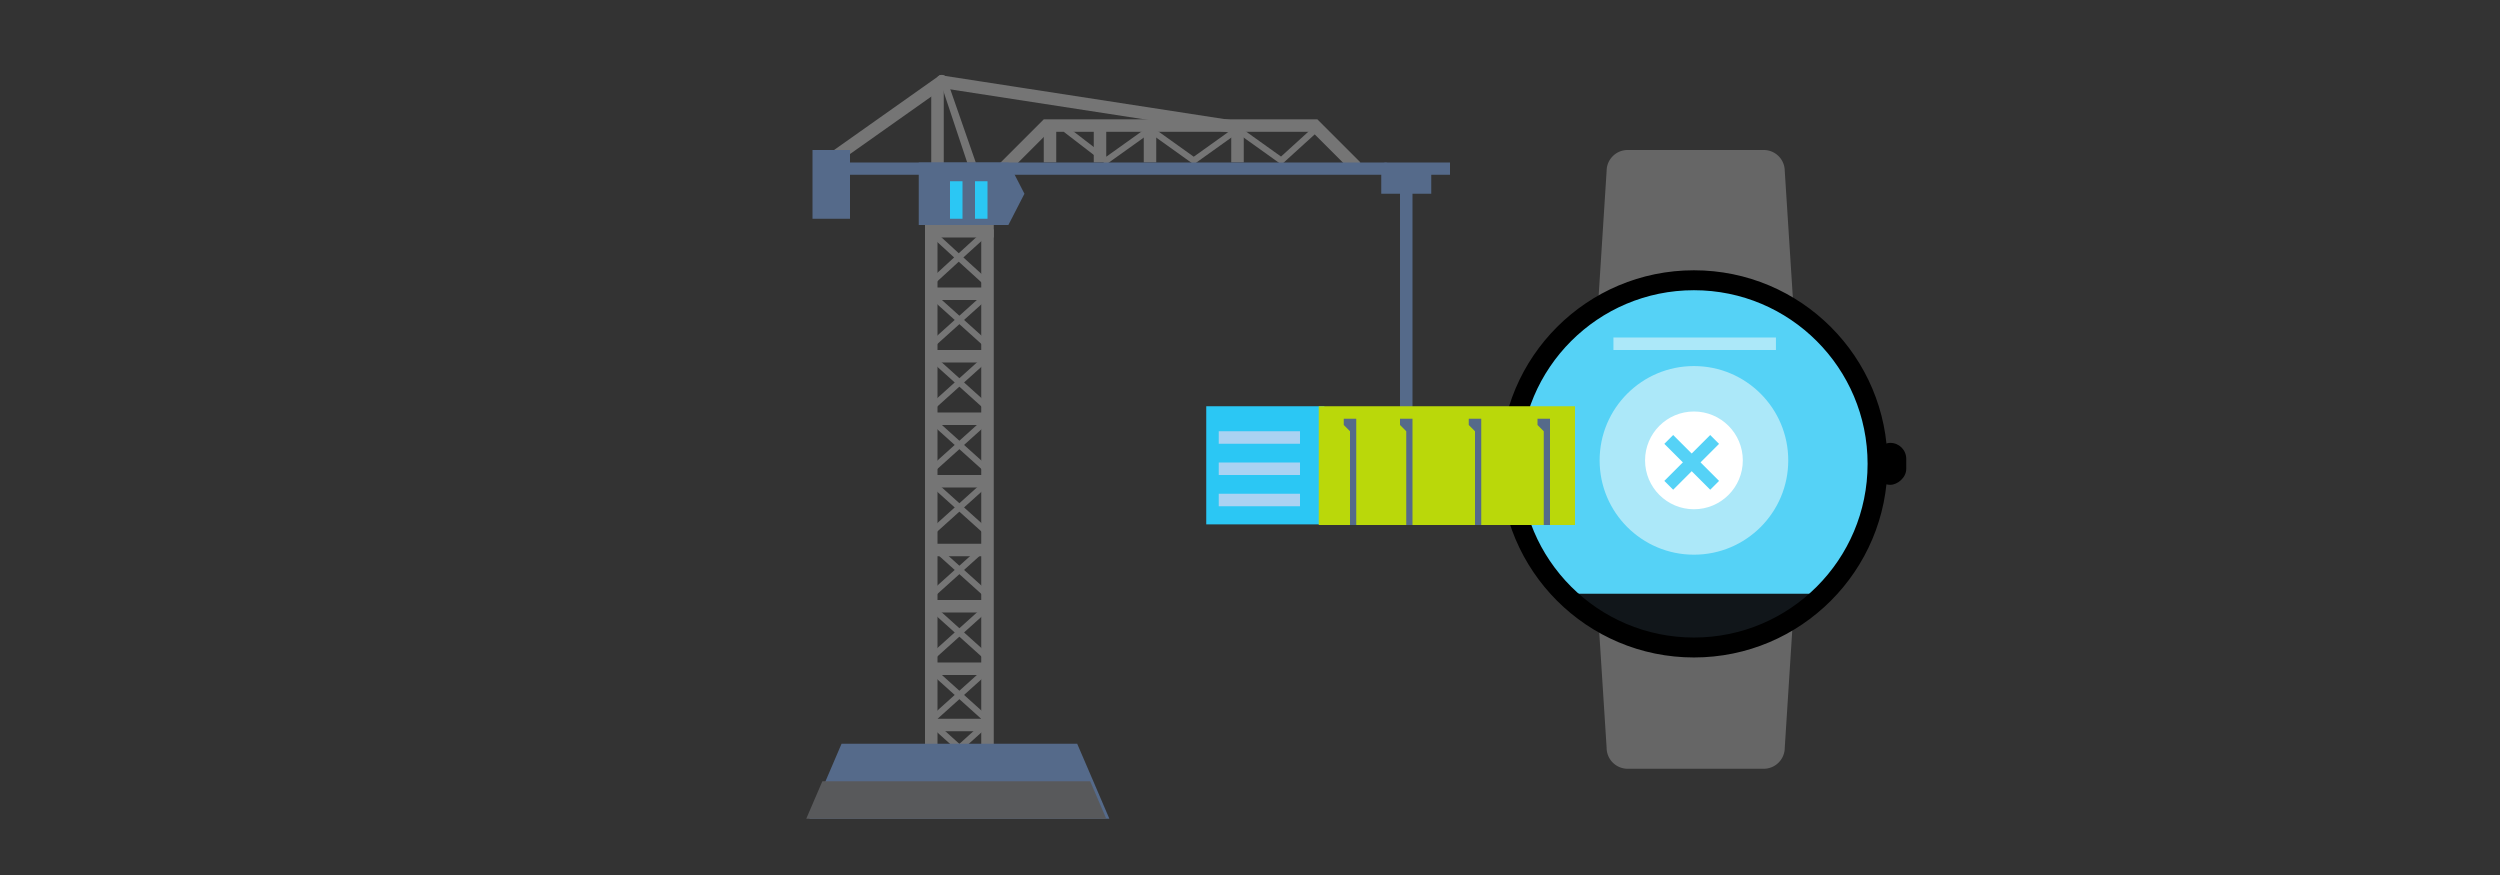 <svg xmlns="http://www.w3.org/2000/svg" viewBox="0 0 400 140">
  <rect x="0" y="0" width="400" height="140" fill="#333333" stroke="none"/>
  <defs>
    <style>
      .cls-1 {
        fill: #666;
      }

      .cls-2 {
        fill: #55d2f6;
      }

      .cls-3 {
        fill: #ace8f9;
      }

      .cls-4 {
        fill: #fff;
      }

      .cls-5 {
        fill: #11161a;
      }

      .cls-10, .cls-13, .cls-14, .cls-16, .cls-17, .cls-6, .cls-7, .cls-8 {
        fill: none;
        stroke-miterlimit: 10;
      }

      .cls-6 {
        stroke: #000;
        stroke-width: 3.19px;
      }

      .cls-7 {
        stroke: #55d2f6;
      }

      .cls-10, .cls-13, .cls-14, .cls-17, .cls-7, .cls-8 {
        stroke-width: 2px;
      }

      .cls-8 {
        stroke: #ace8f9;
      }

      .cls-9 {
        fill: #2bc7f4;
      }

      .cls-10 {
        stroke: #556a8a;
      }

      .cls-11 {
        fill: #bad80a;
      }

      .cls-12 {
        fill: #556a8a;
      }

      .cls-13 {
        stroke: #aad2f2;
      }

      .cls-14, .cls-16 {
        stroke: #757575;
      }

      .cls-15 {
        fill: #757575;
      }

      .cls-17 {
        stroke: #2bc7f4;
      }

      .cls-18 {
        fill: #58595b;
      }
    </style>
  </defs>
  <title>xamarin-android-wear</title>
  <g id="ICONS">
    <g>
      <g>
        <g>
          <path class="cls-1" d="M255.38,93.38l1.68,26.27a3.36,3.36,0,0,0,3.35,3.35h21.8a3.36,3.36,0,0,0,3.35-3.35l1.68-26.27A3.36,3.36,0,0,0,283.88,90H258.73A3.36,3.36,0,0,0,255.38,93.38Z"/>
          <path class="cls-1" d="M255.38,53.62l1.68-26.27A3.36,3.36,0,0,1,260.41,24h21.8a3.36,3.36,0,0,1,3.35,3.35l1.68,26.27A3.36,3.36,0,0,1,283.88,57H258.73A3.36,3.36,0,0,1,255.38,53.62Z"/>
          <path class="cls-2" d="M271,44.6a29.5,29.5,0,0,0-21,8.78c-.59.59-1.14,1.2-1.68,1.84a29.62,29.62,0,1,0,45.44,0c-.53-.64-1.09-1.25-1.67-1.84A29.54,29.54,0,0,0,271,44.6Z"/>
          <circle class="cls-3" cx="271.03" cy="73.66" r="15.09"/>
          <circle class="cls-4" cx="271.03" cy="73.66" r="7.82"/>
          <rect x="299.09" y="71.66" width="6.71" height="5.11" rx="2.55" ry="2.55" transform="translate(228.23 376.66) rotate(-90)"/>
          <path class="cls-5" d="M271,103.78A29.5,29.5,0,0,1,250,95h42.09A29.54,29.54,0,0,1,271,103.78Z"/>
          <circle class="cls-6" cx="271.03" cy="74.22" r="29.38"/>
        </g>
        <line class="cls-7" x1="274.34" y1="77.65" x2="267" y2="70.31"/>
        <line class="cls-7" x1="274.34" y1="70.31" x2="267" y2="77.65"/>
        <line class="cls-8" x1="284.15" y1="55" x2="258.15" y2="55"/>
      </g>
      <g>
        <rect class="cls-9" x="193" y="65" width="18.9" height="18.9"/>
        <line class="cls-10" x1="225" y1="29.69" x2="225" y2="65.69"/>
        <rect class="cls-11" x="211" y="65" width="41" height="19"/>
        <polygon class="cls-12" points="215 67 215 68 216 69 216 84 217 84 217 67 215 67"/>
        <polygon class="cls-12" points="224 67 224 68 225 69 225 84 226 84 226 67 224 67"/>
        <polygon class="cls-12" points="235 67 235 68 236 69 236 84 237 84 237 67 235 67"/>
        <polygon class="cls-12" points="246 67 246 68 247 69 247 84 248 84 248 67 246 67"/>
      </g>
      <g>
        <line class="cls-13" x1="195" y1="70" x2="208" y2="70"/>
        <line class="cls-13" x1="195" y1="75" x2="208" y2="75"/>
        <line class="cls-13" x1="195" y1="80" x2="208" y2="80"/>
      </g>
      <g>
        <g>
          <polyline class="cls-14" points="160.51 27 167.42 20.09 210.36 20.09 216.95 26.68"/>
          <line class="cls-14" x1="176" y1="25.98" x2="176" y2="20.48"/>
          <line class="cls-14" x1="184" y1="25.98" x2="184" y2="20.48"/>
          <line class="cls-14" x1="198" y1="25.98" x2="198" y2="20.48"/>
          <line class="cls-14" x1="168" y1="25.98" x2="168" y2="20.48"/>
          <polygon class="cls-15" points="150.34 12.76 151.41 12.46 156.14 26.05 154.77 26.05 150.34 12.76"/>
          <line class="cls-14" x1="150" y1="13.19" x2="150" y2="27.69"/>
          <path class="cls-15" d="M151.56,12.76a.85.85,0,0,1-.92.76.76.76,0,1,1,0-1.53.85.85,0,0,1,.92.76"/>
          <polygon class="cls-15" points="158.5 36.69 157.59 36.69 153.4 40.52 149.23 36.69 148.4 36.69 148.4 37.29 152.66 41.19 148.4 45.1 148.4 45.69 149.23 45.69 153.4 41.87 157.59 45.69 158.5 45.69 158.5 45.16 154.14 41.19 158.5 37.23 158.5 36.69"/>
          <rect class="cls-15" x="148" y="35.69" width="2" height="95"/>
          <rect class="cls-15" x="157" y="36.69" width="2" height="93"/>
          <g>
            <line class="cls-16" x1="148.5" y1="46.69" x2="158.5" y2="55.69"/>
            <line class="cls-16" x1="158.5" y1="46.69" x2="148.5" y2="55.69"/>
          </g>
          <g>
            <line class="cls-16" x1="158.5" y1="65.69" x2="148.5" y2="56.69"/>
            <line class="cls-16" x1="158.5" y1="56.69" x2="148.5" y2="65.69"/>
          </g>
          <g>
            <line class="cls-16" x1="148.5" y1="66.69" x2="158.5" y2="75.69"/>
            <line class="cls-16" x1="158.5" y1="66.69" x2="148.5" y2="75.69"/>
          </g>
          <g>
            <line class="cls-16" x1="148.5" y1="76.69" x2="158.5" y2="85.69"/>
            <line class="cls-16" x1="158.5" y1="76.69" x2="148.5" y2="85.69"/>
          </g>
          <g>
            <line class="cls-16" x1="148.5" y1="86.69" x2="158.5" y2="95.69"/>
            <line class="cls-16" x1="158.5" y1="86.69" x2="148.5" y2="95.69"/>
          </g>
          <g>
            <line class="cls-16" x1="148.5" y1="96.69" x2="158.5" y2="105.69"/>
            <line class="cls-16" x1="158.5" y1="96.69" x2="148.5" y2="105.69"/>
          </g>
          <g>
            <line class="cls-16" x1="148.5" y1="106.69" x2="158.5" y2="115.69"/>
            <line class="cls-16" x1="158.5" y1="106.69" x2="148.5" y2="115.69"/>
          </g>
          <polyline class="cls-16" points="170.5 20.69 177 25.69 184 20.69 191 25.69 198 20.69 205 25.69 210.5 20.69"/>
          <rect class="cls-12" x="131" y="26" width="101" height="1.96"/>
          <path class="cls-12" d="M228.3,26.11a.71.71,0,0,0-.7.61V27H222.4v-.28a.7.7,0,0,0-1.4,0V31h8V26.72A.71.71,0,0,0,228.3,26.11Z"/>
          <polyline class="cls-14" points="134.05 24.8 150.64 13.07 197.11 20.25"/>
          <rect class="cls-12" x="130" y="24" width="6" height="11"/>
          <line class="cls-14" x1="148.5" y1="57" x2="158.5" y2="57"/>
          <line class="cls-14" x1="148.5" y1="47" x2="158.5" y2="47"/>
          <line class="cls-14" x1="149" y1="37" x2="159" y2="37"/>
          <polygon class="cls-12" points="161.34 26 147 26 147 36 161.34 36 163.91 31 161.34 26"/>
          <line class="cls-17" x1="153" y1="29" x2="153" y2="35"/>
          <line class="cls-17" x1="157" y1="29" x2="157" y2="35"/>
          <line class="cls-14" x1="148.5" y1="67" x2="158.5" y2="67"/>
          <line class="cls-14" x1="148.5" y1="77" x2="158.5" y2="77"/>
          <line class="cls-14" x1="148.5" y1="88" x2="158.5" y2="88"/>
          <line class="cls-14" x1="148.5" y1="97" x2="158.5" y2="97"/>
          <line class="cls-14" x1="148.5" y1="107" x2="158.5" y2="107"/>
          <g>
            <line class="cls-16" x1="148.5" y1="115.19" x2="158.5" y2="124.19"/>
            <line class="cls-16" x1="158.5" y1="115.19" x2="148.5" y2="124.19"/>
          </g>
          <line class="cls-14" x1="148.5" y1="116" x2="158.5" y2="116"/>
          <line class="cls-16" x1="148.5" y1="125.19" x2="158.5" y2="125.19"/>
        </g>
        <polygon class="cls-12" points="177.5 131 129.5 131 132.08 125 134.65 119 172.35 119 174.93 125 177.5 131"/>
        <polygon class="cls-18" points="177 131 129 131 131.58 125 174.43 125 177 131"/>
      </g>
    </g>
  </g>
</svg>
